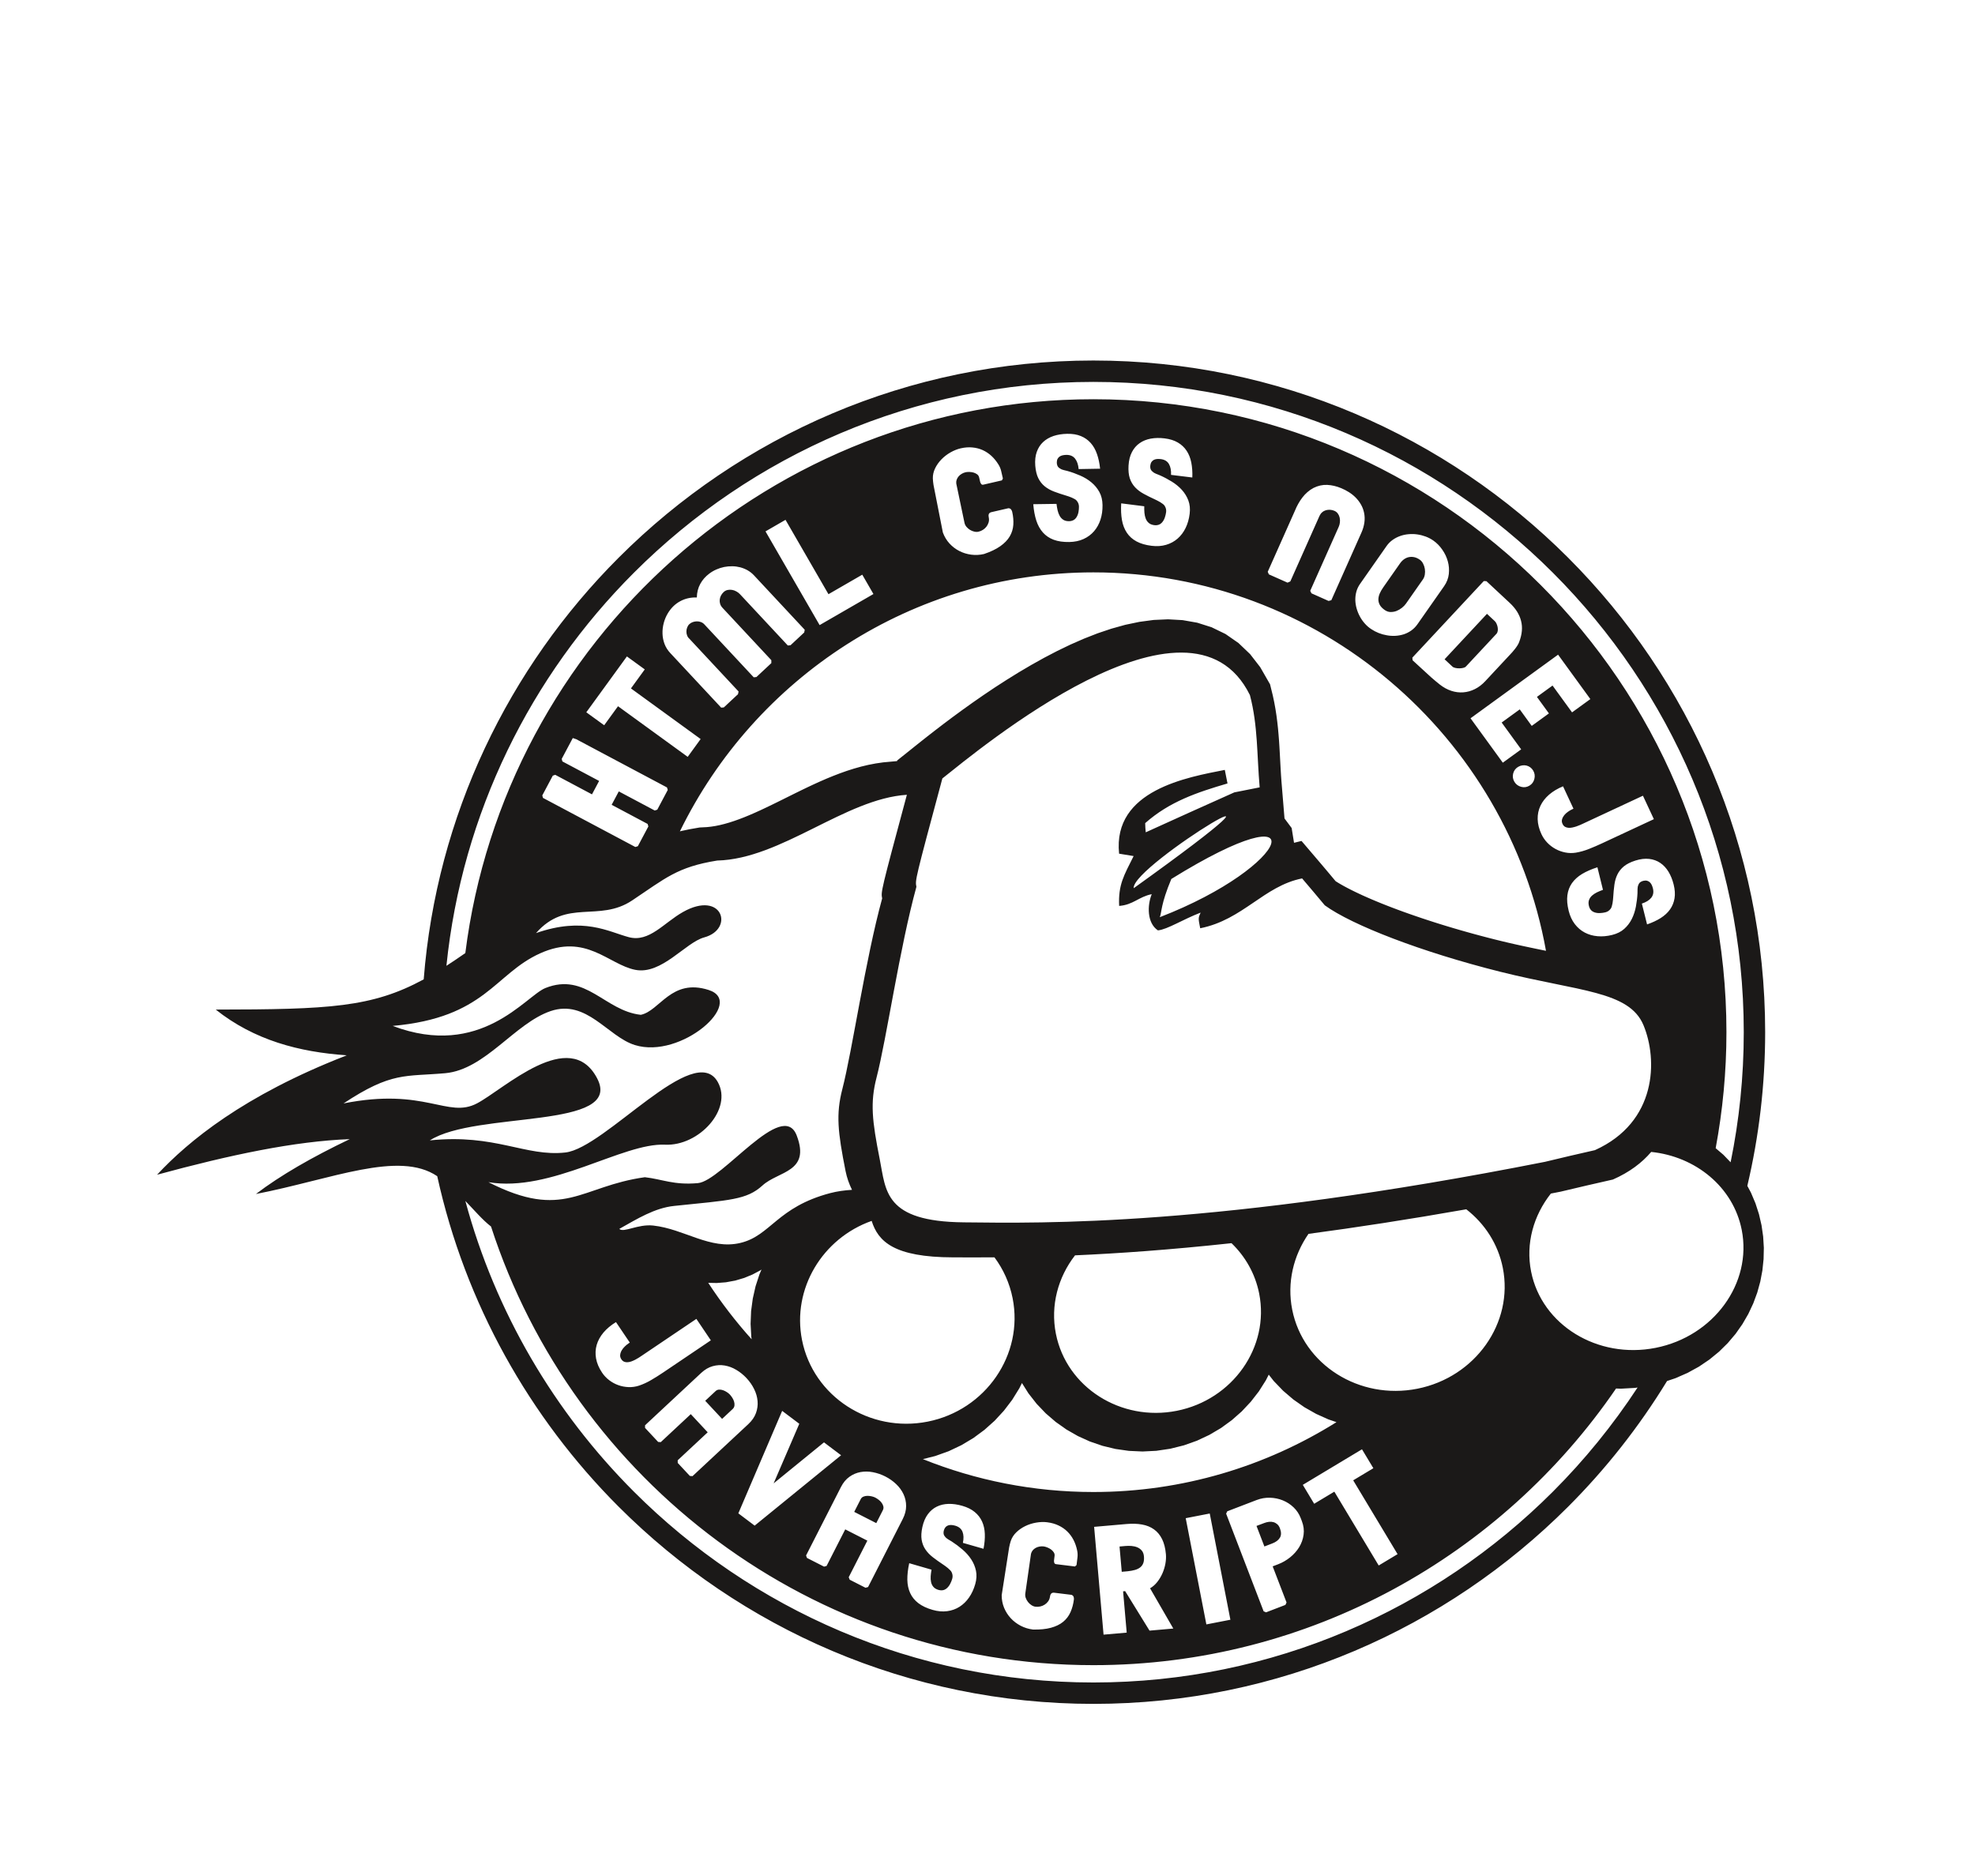 <svg xmlns:dc="http://purl.org/dc/elements/1.1/" xmlns:cc="http://creativecommons.org/ns#" xmlns:rdf="http://www.w3.org/1999/02/22-rdf-syntax-ns#" xmlns:svg="http://www.w3.org/2000/svg" xmlns="http://www.w3.org/2000/svg" viewBox="0 0 600.323 595.276" id="svg2" height="380.276" width="400.323" version="1.1">
  <defs id="defs16"></defs>
  
  <path id="path6" style="fill:#1b1918;fill-rule:evenodd" d="m 271.462,241.524 0.058,-0.216 4.131,-3.295 1.524,-1.224 1.844,-1.471 2.137,-1.686 2.402,-1.867 2.652,-2.033 2.876,-2.16 3.084,-2.26 3.272,-2.341 3.446,-2.391 3.603,-2.422 3.742,-2.414 3.861,-2.395 3.973,-2.341 4.065,-2.268 4.142,-2.16 4.212,-2.033 4.277,-1.875 4.327,-1.694 4.377,-1.474 4.423,-1.232 4.473,-0.935 4.524,-0.605 4.574,-0.204 4.612,0.262 4.627,0.812 4.57,1.448 4.412,2.144 4.112,2.857 3.696,3.53 3.195,4.123 3.126,5.444 0.874,3.553 0.454,2.144 0.385,2.117 0.323,2.09 0.262,2.044 0.223,2.017 0.177,1.983 0.154,1.956 0.123,1.917 0.108,1.886 0.1,1.859 0.1,1.833 0.1,1.813 0.108,1.79 0.127,1.775 0.97,11.796 2.268,3.034 0.755,4.689 2.375,-0.585 5.463,6.41 0.916,1.078 0.905,1.07 0.912,1.082 0.912,1.086 0.909,1.086 0.793,0.947 0.181,0.119 0.758,0.47 0.859,0.504 0.943,0.527 1.036,0.554 1.116,0.574 1.193,0.589 1.267,0.604 1.336,0.62 1.405,0.624 1.467,0.635 1.532,0.643 1.59,0.651 1.648,0.651 1.702,0.658 1.748,0.658 1.798,0.658 1.848,0.658 1.894,0.658 1.933,0.658 1.979,0.654 2.01,0.651 2.048,0.647 2.083,0.639 2.114,0.631 2.144,0.627 2.171,0.616 2.194,0.608 2.221,0.597 2.244,0.589 2.256,0.574 2.217,0.543 2.175,0.516 2.129,0.485 2.083,0.458 2.04,0.435 2.002,0.42 1.963,0.404 1.436,0.293 C 465.122,233.593 405.323,181.636 333.763,181.636 c -57.543,0 -107.475,33.601 -131.201,82.185 l 0.597,-0.15 2.491,-0.524 3.161,-0.554 2.294,-0.119 1.324,-0.142 1.374,-0.212 1.421,-0.289 1.467,-0.362 1.521,-0.435 1.559,-0.504 1.594,-0.566 1.64,-0.631 1.682,-0.693 1.709,-0.743 1.744,-0.789 1.771,-0.835 1.809,-0.87 1.833,-0.897 1.852,-0.916 1.886,-0.939 1.909,-0.947 1.937,-0.951 1.967,-0.947 1.99,-0.935 2.033,-0.92 2.056,-0.893 2.09,-0.855 2.125,-0.816 2.171,-0.77 2.214,-0.705 2.26,-0.635 2.298,-0.55 2.356,-0.454 2.41,-0.35 4.354,-0.397 z m 21.128,146.369 c -25.181,-0.258 -24.635,-10.017 -26.614,-19.988 -2.445,-12.327 -3.072,-18.006 -1.016,-25.967 3.203,-12.412 7.272,-40.954 12.643,-60.515 -0.427,-2.144 -0.427,-2.144 8.239,-34.394 11.257,-8.885 78.455,-65.258 97.585,-26.452 2.56,9.701 2.191,19.029 3.095,29.278 -0.539,0.108 -1.074,0.212 -1.609,0.32 -2.148,0.427 -4.296,0.851 -6.444,1.278 -9.374,4.173 -18.733,8.419 -28.096,12.67 -0.123,-1.016 -0.146,-1.963 -0.177,-2.914 7.746,-6.864 16.523,-9.771 26.117,-12.593 -0.289,-1.459 -0.578,-2.914 -0.855,-4.3 -11.657,2.314 -35.638,6.317 -33.543,26.587 1.486,0.262 3.049,0.512 4.612,0.758 -3.076,6.191 -4.905,9.02 -4.593,15.819 4.477,-0.331 6.198,-2.907 10.341,-3.727 -1.448,3.553 -1.532,9.151 1.956,11.488 2.98,-0.273 7.923,-3.484 13.551,-5.636 -0.77,1.744 -0.77,1.744 -0.131,4.966 13.567,-2.691 20.204,-13.413 32.334,-15.819 2.391,2.791 4.793,5.663 7.195,8.535 8.67,6.306 30.64,14.806 55.676,21.085 25.035,6.271 40.919,6.067 45.451,16.966 4.535,10.903 4.343,30.741 -15.411,39.645 -5.34,1.216 -10.598,2.421 -15.846,3.704 -104.464,20.635 -159.278,19.472 -184.459,19.207 z m -35.422,-10.314 c -2.364,0.139 -4.666,0.45 -6.903,1.036 -16.889,4.45 -18.891,13.517 -28.5,15.807 -9.609,2.298 -17.813,-4.439 -27.676,-5.513 -4.928,-0.527 -9.305,2.383 -10.768,1.07 5.74,-3.222 11.261,-6.656 17.405,-7.295 17.728,-1.84 23.01,-1.902 28.042,-6.495 5.032,-4.601 15.334,-4.177 10.849,-15.873 -4.493,-11.7 -23.672,14.448 -31.349,15.13 -7.684,0.685 -11.249,-1.244 -16.827,-1.875 -20.508,2.853 -25.593,13.836 -49.643,1.571 19.873,3.365 42.625,-12.523 56.022,-11.892 10.795,0.516 21.555,-11.295 16.766,-19.873 -7.438,-13.32 -35.707,20.927 -48.353,22.348 -12.643,1.424 -22.236,-6.006 -43.014,-3.838 14.621,-9.428 61.747,-3.318 53.054,-19.746 -8.685,-16.439 -29.478,3.461 -38.082,7.996 -9.351,4.92 -16.369,-5.151 -42.359,0.019 15.307,-10.133 19.561,-8.458 32.261,-9.59 12.708,-1.143 22.052,-15.834 33.443,-19.711 11.407,-3.873 18.113,8.073 26.702,10.768 14.718,4.62 35.31,-13.667 23.445,-17.466 -11.854,-3.8 -15.465,6.629 -21.524,7.88 -11.438,-1.232 -17.447,-13.628 -30.294,-8.489 -6.264,2.51 -20.408,22.61 -48.438,12.011 29.482,-2.633 32.234,-16.481 46.802,-23.037 14.568,-6.556 21.617,3.55 30.163,5.24 8.373,1.655 15.915,-8.674 21.882,-10.294 9.659,-2.618 5.802,-15.114 -6.726,-8.061 -6.117,3.446 -10.71,9.713 -17.197,7.992 -6.472,-1.721 -14.348,-6.56 -29.443,-1.294 9.682,-11.049 19.95,-3.334 30.494,-10.36 10.545,-7.022 14.267,-10.618 26.991,-12.662 20.338,-0.481 40.611,-19.619 60.184,-20.866 -8.265,30.748 -8.262,30.779 -7.842,32.889 -5.367,19.565 -9.44,48.107 -12.639,60.519 -2.06,7.961 -1.428,13.64 1.02,25.967 0.42,2.125 1.128,4.119 2.052,5.986 z m 253.582,-12.031 c 14.094,1.444 26.025,11.122 28.72,24.716 3.369,16.978 -8.893,33.805 -27.299,37.455 -18.402,3.65 -36.157,-7.222 -39.526,-24.2 -1.771,-8.924 0.781,-17.809 6.268,-24.758 1.039,-0.204 2.075,-0.4 3.118,-0.608 5.49,-1.328 10.991,-2.579 16.573,-3.846 5.293,-2.321 9.255,-5.355 12.146,-8.758 z m -58.675,18.206 c 5.84,4.535 10.086,10.983 11.599,18.606 3.461,17.463 -8.72,34.683 -27.126,38.332 -18.402,3.654 -36.238,-7.615 -39.703,-25.078 -1.709,-8.616 0.397,-17.17 5.166,-24.065 15.076,-2.013 31.718,-4.562 50.063,-7.796 z m -74.494,10.749 c 4.377,4.212 7.526,9.678 8.778,15.977 3.369,16.978 -8.373,33.697 -26.136,37.22 -17.759,3.523 -34.991,-7.449 -38.359,-24.427 -1.79,-9.024 0.693,-17.975 6.071,-24.908 13.578,-0.597 29.986,-1.732 49.647,-3.861 z m -75.21,4.5 c 2.791,3.746 4.801,8.135 5.763,12.982 3.553,17.909 -8.558,35.499 -26.956,39.148 -18.414,3.65 -36.315,-7.984 -39.868,-25.894 -3.226,-16.277 6.483,-32.281 22.094,-37.805 2.052,6.514 7.053,11.542 25.882,11.572 3.723,0.008 8.069,0.027 13.085,-0.004 z m 52.465,-107.948 c 0.678,-1.806 0.25,-3.958 3.654,-12.127 47.137,-29.201 38.406,-4.123 -3.654,12.127 z m -8.277,-9.201 c -0.97,-7.138 66.344,-47.556 0,0 z m 184.648,82.513 2.421,2.06 2.321,2.406 c 2.729,-13.336 4.169,-27.13 4.169,-41.251 l 0,-0.027 0,-0.058 C 540.108,270.705 516.933,219.133 479.57,181.763 442.193,144.382 390.602,121.198 333.79,121.195 l -0.027,0 -0.058,0 c -56.792,0.011 -108.364,23.187 -145.734,60.55 -32.712,32.708 -54.54,76.291 -59.491,124.741 1.913,-1.232 3.904,-2.576 5.998,-4.038 12.412,-98.863 97.15,-175.755 199.285,-175.755 110.632,0 200.859,90.231 200.859,200.863 0,12.573 -1.19,24.87 -3.415,36.812 z m 10.044,11.946 1.159,2.175 1.421,3.365 1.116,3.453 0.812,3.519 0.512,3.553 0.219,3.592 -0.085,3.596 -0.373,3.576 -0.67,3.55 -0.966,3.503 -1.27,3.434 -1.567,3.338 -1.867,3.222 -2.171,3.091 -2.475,2.922 -2.764,2.726 -3.057,2.502 -3.33,2.256 -3.596,1.975 -3.842,1.686 -2.676,0.897 c -8.878,14.537 -19.445,27.942 -31.426,39.922 -38.59,38.587 -91.86,62.521 -150.535,62.536 l -0.058,0 -0.027,0 c -58.69,-0.008 -111.987,-23.95 -150.589,-62.555 -28.288,-28.288 -48.692,-64.484 -57.581,-104.899 -12.188,-8.25 -33.443,0.97 -57.528,5.652 7.711,-5.875 17.767,-11.677 29.767,-17.413 -17.478,0.662 -37.867,4.966 -61.131,11.295 9.925,-10.656 27.43,-25.105 59.749,-37.716 l 0.42,-0.181 c -15.122,-1.04 -29.339,-4.793 -41.559,-14.51 35.996,-0.038 49.612,-0.697 65.989,-9.59 4.081,-52.045 26.991,-98.947 61.893,-133.846 38.594,-38.587 91.864,-62.521 150.538,-62.536 l 0.058,0 0.027,0 c 58.694,0.008 111.983,23.95 150.585,62.555 38.587,38.594 62.521,91.864 62.536,150.538 l 0,0.058 0,0.027 c -0.004,16.762 -1.967,33.07 -5.659,48.731 z m -34.821,63.991 -0.835,0.127 -4.466,0.25 -1.528,-0.058 c -36.23,52.935 -97.088,87.791 -165.838,87.791 -89.13,0 -165.002,-58.578 -191.131,-139.197 -2.733,-2.117 -5.082,-4.943 -8.146,-8.115 9.54,35.368 28.269,67.04 53.466,92.241 37.378,37.382 88.969,60.565 145.784,60.569 l 0.027,0 0.058,0 c 56.792,-0.011 108.364,-23.187 145.73,-60.55 10.048,-10.048 19.056,-21.132 26.879,-33.058 z m -95.54,10.995 -2.553,-0.87 -3.911,-1.756 -3.719,-2.11 -3.499,-2.448 -3.249,-2.776 -2.98,-3.095 -1.586,-2.021 -0.905,1.79 -2.233,3.526 -2.564,3.299 -2.864,3.053 -3.157,2.783 -3.434,2.498 -3.692,2.175 -3.923,1.84 -4.142,1.471 -4.331,1.082 -4.42,0.654 -4.389,0.219 -4.331,-0.2 -4.239,-0.604 -4.127,-0.997 -3.981,-1.367 -3.815,-1.728 -3.623,-2.071 -3.411,-2.41 -3.164,-2.722 -2.899,-3.034 -2.599,-3.322 -2.06,-3.272 -0.832,1.671 -2.271,3.669 -2.618,3.434 -2.933,3.18 -3.238,2.899 -3.523,2.602 -3.8,2.268 -4.038,1.913 -4.269,1.528 -3.911,0.982 c 16.743,6.722 35.01,10.437 54.105,10.437 28.288,0 54.725,-8.142 77.127,-22.171 z m -185.56,-26.302 -0.119,-0.801 -0.22,-4.096 0.162,-4.054 0.535,-3.973 0.878,-3.884 1.224,-3.761 0.662,-1.548 -0.493,0.312 -2.352,1.247 -2.626,1.086 -2.86,0.847 -2.961,0.543 -2.891,0.227 -2.714,-0.05 c 4.135,6.321 8.739,12.312 13.774,17.905 z m -17.544,-6.468 4.589,6.806 -15.164,10.233 c -1.178,0.793 -2.41,1.567 -3.7,2.329 -1.286,0.766 -2.603,1.367 -3.938,1.817 -1.093,0.354 -2.206,0.508 -3.33,0.462 -1.12,-0.046 -2.198,-0.25 -3.226,-0.62 -1.036,-0.37 -1.99,-0.889 -2.872,-1.559 -0.889,-0.678 -1.636,-1.459 -2.248,-2.368 -1.02,-1.513 -1.663,-3.018 -1.936,-4.52 -0.27,-1.494 -0.204,-2.945 0.2,-4.331 0.412,-1.397 1.132,-2.703 2.167,-3.934 1.043,-1.22 2.352,-2.325 3.95,-3.296 l 4.385,6.498 -0.45,0.304 c -0.362,0.243 -0.747,0.554 -1.136,0.939 -0.393,0.377 -0.724,0.793 -0.986,1.24 -0.262,0.454 -0.42,0.924 -0.477,1.413 -0.061,0.485 0.066,0.951 0.381,1.417 0.25,0.373 0.55,0.631 0.893,0.766 0.35,0.135 0.72,0.189 1.113,0.158 0.397,-0.031 0.797,-0.119 1.213,-0.273 0.42,-0.158 0.816,-0.339 1.209,-0.539 0.393,-0.2 0.762,-0.416 1.101,-0.635 0.343,-0.223 0.639,-0.42 0.878,-0.581 l 17.386,-11.726 z m 3.596,35.992 -5.37,-5.763 -9.521,8.882 -0.832,-0.062 -4.154,-4.45 -0.004,-0.835 17.817,-16.616 c 1.155,-1.07 2.368,-1.786 3.646,-2.137 1.282,-0.358 2.545,-0.427 3.815,-0.212 1.267,0.219 2.498,0.67 3.684,1.386 1.19,0.708 2.268,1.578 3.249,2.629 0.993,1.066 1.794,2.217 2.402,3.465 0.62,1.244 0.982,2.506 1.093,3.804 0.116,1.282 -0.058,2.556 -0.512,3.807 -0.458,1.255 -1.267,2.425 -2.41,3.492 l -17.724,16.527 -0.847,-0.073 -3.838,-4.115 -0.015,-0.851 9.521,-8.878 z m 2.575,-13.139 -3.365,3.138 5.355,5.744 3.345,-3.122 c 0.339,-0.312 0.531,-0.689 0.581,-1.113 0.042,-0.42 0.008,-0.843 -0.127,-1.27 -0.123,-0.427 -0.32,-0.835 -0.581,-1.236 -0.258,-0.393 -0.516,-0.728 -0.766,-0.993 -0.239,-0.258 -0.543,-0.512 -0.928,-0.755 -0.389,-0.254 -0.785,-0.454 -1.205,-0.604 -0.412,-0.146 -0.832,-0.216 -1.24,-0.2 -0.408,0.008 -0.766,0.15 -1.07,0.412 z m 18.34,29.347 15.977,-13.016 5.432,4.092 -27.426,22.333 -5.178,-3.9 13.905,-32.519 5.436,4.096 -8.146,18.914 z m 29.74,18.171 -7.018,-3.573 -5.913,11.599 -0.801,0.227 -5.424,-2.764 -0.289,-0.781 11.06,-21.705 c 0.716,-1.405 1.609,-2.491 2.691,-3.257 1.082,-0.778 2.248,-1.27 3.515,-1.505 1.267,-0.227 2.576,-0.223 3.938,0.042 1.359,0.262 2.672,0.708 3.95,1.359 1.297,0.662 2.445,1.471 3.446,2.433 1.005,0.959 1.779,2.021 2.325,3.203 0.547,1.167 0.824,2.421 0.824,3.754 -0.004,1.332 -0.362,2.71 -1.074,4.108 l -11.003,21.59 -0.82,0.22 -5.013,-2.556 -0.308,-0.789 5.913,-11.603 z m -2.075,-13.224 -2.091,4.1 6.999,3.565 2.075,-4.077 c 0.212,-0.412 0.266,-0.832 0.166,-1.244 -0.104,-0.412 -0.281,-0.797 -0.554,-1.151 -0.262,-0.362 -0.585,-0.677 -0.97,-0.966 -0.373,-0.281 -0.731,-0.504 -1.059,-0.674 -0.312,-0.158 -0.685,-0.293 -1.128,-0.389 -0.454,-0.104 -0.893,-0.158 -1.34,-0.154 -0.439,0 -0.855,0.081 -1.236,0.235 -0.377,0.146 -0.666,0.4 -0.862,0.755 z m 15.357,20.385 7.08,2.052 c -0.127,0.708 -0.212,1.394 -0.266,2.063 -0.042,0.674 -0.004,1.297 0.119,1.867 0.123,0.574 0.358,1.074 0.72,1.505 0.35,0.423 0.866,0.743 1.536,0.955 0.485,0.154 0.955,0.2 1.409,0.139 0.439,-0.062 0.87,-0.254 1.267,-0.577 0.435,-0.366 0.805,-0.828 1.109,-1.394 0.293,-0.57 0.52,-1.116 0.67,-1.648 0.196,-0.674 0.154,-1.34 -0.135,-1.998 -0.081,-0.223 -0.242,-0.458 -0.466,-0.693 -0.227,-0.242 -0.481,-0.481 -0.747,-0.705 -0.27,-0.231 -0.535,-0.439 -0.808,-0.627 -0.27,-0.196 -0.504,-0.354 -0.693,-0.485 -1.213,-0.808 -2.306,-1.578 -3.272,-2.329 -0.966,-0.743 -1.763,-1.571 -2.372,-2.475 -0.616,-0.905 -1.012,-1.929 -1.205,-3.064 -0.185,-1.143 -0.112,-2.495 0.231,-4.069 0.366,-1.644 0.943,-2.991 1.736,-4.061 0.793,-1.07 1.748,-1.879 2.857,-2.414 1.116,-0.547 2.352,-0.828 3.715,-0.866 1.371,-0.031 2.818,0.173 4.35,0.612 1.598,0.458 2.914,1.109 3.934,1.952 1.028,0.839 1.806,1.84 2.337,3.003 0.535,1.163 0.828,2.475 0.885,3.946 0.054,1.459 -0.077,3.045 -0.416,4.735 l -6.541,-1.879 c 0.289,-1.382 0.25,-2.549 -0.116,-3.496 -0.366,-0.951 -1.12,-1.594 -2.268,-1.94 -0.377,-0.108 -0.751,-0.185 -1.128,-0.223 -0.377,-0.035 -0.731,-0.011 -1.051,0.081 -0.32,0.088 -0.601,0.254 -0.859,0.493 -0.246,0.239 -0.443,0.57 -0.581,1.009 -0.123,0.366 -0.169,0.728 -0.135,1.07 0.031,0.343 0.169,0.67 0.427,0.982 0.277,0.377 0.62,0.67 1.02,0.901 0.408,0.235 0.785,0.458 1.147,0.685 1.182,0.762 2.31,1.613 3.407,2.549 1.089,0.932 2.01,1.96 2.756,3.091 0.739,1.12 1.255,2.341 1.528,3.657 0.277,1.313 0.196,2.733 -0.242,4.262 -0.462,1.601 -1.113,3.011 -1.967,4.231 -0.847,1.22 -1.859,2.198 -3.022,2.933 -1.17,0.739 -2.475,1.205 -3.923,1.394 -1.44,0.193 -2.976,0.058 -4.608,-0.412 -1.844,-0.527 -3.345,-1.24 -4.512,-2.125 -1.151,-0.882 -2.021,-1.944 -2.595,-3.192 -0.574,-1.247 -0.878,-2.652 -0.909,-4.231 -0.023,-1.575 0.173,-3.33 0.593,-5.263 z m 43.799,-12.985 c 1.317,0.162 2.506,0.497 3.569,1.005 1.066,0.497 1.994,1.139 2.787,1.913 0.793,0.774 1.451,1.671 1.975,2.679 0.524,1.012 0.901,2.106 1.143,3.28 0.169,0.743 0.208,1.505 0.116,2.287 -0.1,0.785 -0.196,1.586 -0.296,2.41 l -0.5,0.45 -5.975,-0.732 c -0.304,-0.038 -0.489,-0.173 -0.574,-0.404 -0.085,-0.235 -0.119,-0.473 -0.104,-0.72 0.019,-0.246 0.05,-0.497 0.089,-0.751 0.035,-0.25 0.065,-0.5 0.096,-0.747 0.054,-0.423 -0.038,-0.812 -0.277,-1.163 -0.235,-0.354 -0.535,-0.651 -0.893,-0.916 -0.37,-0.254 -0.766,-0.462 -1.182,-0.627 -0.423,-0.162 -0.797,-0.262 -1.113,-0.304 -0.462,-0.054 -0.916,-0.042 -1.351,0.05 -0.435,0.081 -0.835,0.227 -1.201,0.431 -0.366,0.208 -0.674,0.466 -0.932,0.781 -0.254,0.312 -0.435,0.674 -0.535,1.093 l -1.802,12.562 c -0.073,0.485 -0.027,0.955 0.139,1.432 0.173,0.477 0.416,0.909 0.728,1.305 0.304,0.389 0.674,0.724 1.089,0.989 0.412,0.27 0.835,0.435 1.274,0.489 0.504,0.062 1.012,0.035 1.521,-0.077 0.504,-0.119 0.962,-0.304 1.378,-0.57 0.416,-0.262 0.774,-0.597 1.074,-0.997 0.296,-0.389 0.493,-0.843 0.589,-1.351 l 0.008,-0.081 c 0.054,-0.451 0.181,-0.797 0.37,-1.036 0.193,-0.239 0.5,-0.354 0.92,-0.335 l 0.019,0.004 5.563,0.681 0.062,0.031 c 0.296,0.127 0.489,0.327 0.593,0.593 0.092,0.27 0.123,0.55 0.089,0.839 -0.181,1.474 -0.539,2.814 -1.078,4.019 -0.531,1.209 -1.313,2.233 -2.333,3.076 -1.02,0.835 -2.318,1.467 -3.885,1.89 -1.567,0.427 -3.461,0.616 -5.69,0.558 l -0.046,-0.004 c -1.363,-0.169 -2.637,-0.566 -3.842,-1.186 -1.201,-0.631 -2.256,-1.421 -3.145,-2.383 -0.901,-0.97 -1.605,-2.071 -2.125,-3.315 -0.512,-1.247 -0.77,-2.587 -0.77,-4.008 l 2.364,-15.149 c 0.073,-0.343 0.146,-0.685 0.227,-1.036 0.077,-0.358 0.173,-0.689 0.289,-1.012 0.346,-1.036 0.932,-1.952 1.759,-2.753 0.828,-0.805 1.782,-1.463 2.857,-1.986 1.078,-0.524 2.229,-0.889 3.446,-1.097 1.217,-0.212 2.387,-0.25 3.519,-0.112 z m 24.065,21.909 1.147,13.105 -7.345,0.643 -2.991,-34.209 10.271,-0.897 c 1.829,-0.162 3.484,-0.108 4.947,0.162 1.463,0.266 2.729,0.778 3.796,1.552 1.062,0.758 1.909,1.786 2.552,3.087 0.639,1.301 1.043,2.891 1.209,4.781 0.081,0.932 0.027,1.925 -0.162,2.995 -0.196,1.062 -0.512,2.087 -0.943,3.08 -0.439,0.989 -0.986,1.906 -1.648,2.745 -0.67,0.847 -1.428,1.505 -2.275,1.994 l 7.376,12.774 -7.546,0.662 -7.734,-12.531 -0.654,0.058 z m -1.128,-14.221 0.701,8.023 1.875,-0.166 c 0.87,-0.092 1.644,-0.235 2.31,-0.42 0.674,-0.193 1.236,-0.47 1.675,-0.82 0.45,-0.358 0.778,-0.812 0.982,-1.378 0.204,-0.574 0.273,-1.267 0.2,-2.09 -0.069,-0.778 -0.293,-1.386 -0.681,-1.848 -0.381,-0.454 -0.855,-0.801 -1.413,-1.04 -0.562,-0.235 -1.174,-0.377 -1.833,-0.431 -0.658,-0.054 -1.297,-0.05 -1.921,0.004 l -1.894,0.166 z m 20.997,-8.989 7.626,-1.482 6.552,33.709 -7.626,1.482 -6.552,-33.709 z m 27.591,15.287 4.404,11.465 -0.362,0.77 -6.148,2.36 -0.766,-0.339 -11.892,-30.976 0.35,-0.747 9.336,-3.584 c 1.374,-0.524 2.787,-0.77 4.223,-0.728 1.436,0.046 2.799,0.323 4.077,0.843 1.27,0.516 2.41,1.247 3.407,2.206 0.997,0.951 1.752,2.079 2.256,3.388 l 0.373,0.974 c 0.566,1.474 0.755,2.922 0.551,4.343 -0.196,1.421 -0.67,2.729 -1.405,3.942 -0.739,1.201 -1.694,2.275 -2.857,3.215 -1.167,0.939 -2.429,1.671 -3.788,2.194 l -1.759,0.674 z m -5.128,-12.828 2.502,6.521 2.529,-0.974 c 1.128,-0.431 1.933,-1.039 2.398,-1.821 0.462,-0.778 0.458,-1.786 -0.012,-3.003 -0.212,-0.554 -0.497,-0.982 -0.851,-1.282 -0.366,-0.308 -0.762,-0.524 -1.197,-0.643 -0.439,-0.123 -0.901,-0.154 -1.401,-0.1 -0.489,0.054 -0.97,0.177 -1.432,0.35 l -2.537,0.951 z m 30.679,-14.475 14.079,23.43 -5.987,3.596 -14.075,-23.426 -6.398,3.842 -3.611,-6.006 18.779,-11.284 3.611,6.006 -6.398,3.842 z M 174.667,252.08 l 2.264,-4.258 -11.653,-6.194 -0.216,-0.808 3.515,-6.61 1.113,0.377 28.777,15.299 0.242,0.797 -3.326,6.26 -0.808,0.262 -11.403,-6.063 -2.264,4.254 11.407,6.067 0.242,0.793 -3.338,6.279 -0.801,0.246 -29.297,-15.576 -0.223,-0.789 3.338,-6.279 0.778,-0.254 11.653,6.198 z m 223.08,-90.101 c 0.281,-0.701 0.62,-1.401 1.009,-2.098 0.389,-0.697 0.824,-1.363 1.301,-1.983 0.474,-0.631 1.012,-1.201 1.609,-1.721 0.585,-0.512 1.224,-0.959 1.909,-1.324 1.428,-0.72 2.887,-1.043 4.377,-0.978 1.494,0.077 2.961,0.42 4.416,1.032 0.851,0.346 1.667,0.77 2.456,1.267 0.789,0.493 1.502,1.063 2.144,1.706 0.635,0.647 1.19,1.355 1.648,2.152 0.47,0.789 0.801,1.648 1.009,2.587 0.239,1.082 0.273,2.156 0.116,3.218 -0.15,1.062 -0.45,2.098 -0.893,3.095 l -9.59,21.536 -0.87,0.235 -5.432,-2.421 -0.393,-0.793 9.055,-20.338 c 0.185,-0.416 0.304,-0.866 0.358,-1.371 0.062,-0.504 0.035,-0.997 -0.065,-1.467 -0.096,-0.477 -0.281,-0.909 -0.558,-1.301 -0.273,-0.393 -0.631,-0.689 -1.089,-0.893 -0.45,-0.2 -0.916,-0.32 -1.394,-0.343 -0.466,-0.031 -0.924,0.019 -1.359,0.146 -0.431,0.127 -0.824,0.343 -1.174,0.654 -0.354,0.3 -0.631,0.689 -0.839,1.151 l -9.251,20.777 -0.889,0.393 -5.921,-2.633 -0.362,-0.808 8.674,-19.476 z m 43.88,9.563 c 1.074,0.754 2.025,1.709 2.818,2.86 0.808,1.151 1.397,2.379 1.767,3.707 0.37,1.317 0.473,2.664 0.323,4.042 -0.158,1.382 -0.658,2.672 -1.501,3.877 l -8.439,12.05 c -0.57,0.812 -1.224,1.474 -1.967,2.002 -0.739,0.524 -1.532,0.924 -2.383,1.205 -0.855,0.266 -1.736,0.435 -2.637,0.485 -0.912,0.046 -1.813,0 -2.714,-0.166 -0.897,-0.15 -1.763,-0.393 -2.61,-0.724 -0.847,-0.339 -1.621,-0.743 -2.341,-1.228 -0.758,-0.493 -1.44,-1.082 -2.052,-1.775 -0.62,-0.689 -1.143,-1.436 -1.575,-2.252 -0.447,-0.812 -0.785,-1.663 -1.036,-2.549 -0.25,-0.889 -0.389,-1.786 -0.408,-2.691 -0.011,-0.905 0.096,-1.782 0.335,-2.649 0.246,-0.87 0.627,-1.679 1.155,-2.429 l 8.435,-12.05 c 0.535,-0.762 1.174,-1.401 1.917,-1.929 0.743,-0.523 1.528,-0.935 2.387,-1.236 0.859,-0.308 1.744,-0.497 2.672,-0.574 0.928,-0.085 1.859,-0.062 2.78,0.073 0.928,0.131 1.813,0.362 2.683,0.685 0.87,0.335 1.663,0.751 2.391,1.263 z m -15.946,14.918 c -0.466,0.666 -0.832,1.321 -1.101,1.952 -0.258,0.631 -0.397,1.259 -0.393,1.863 0.004,0.604 0.162,1.186 0.477,1.74 0.316,0.547 0.828,1.066 1.54,1.567 0.589,0.408 1.201,0.624 1.852,0.631 0.651,0.008 1.29,-0.104 1.898,-0.339 0.612,-0.246 1.182,-0.577 1.713,-1.001 0.527,-0.423 0.955,-0.862 1.278,-1.328 l 5.386,-7.692 c 0.304,-0.435 0.497,-0.947 0.593,-1.54 0.096,-0.593 0.1,-1.182 0.004,-1.775 -0.096,-0.593 -0.273,-1.147 -0.547,-1.671 -0.262,-0.523 -0.604,-0.935 -1.016,-1.224 -0.589,-0.416 -1.174,-0.689 -1.752,-0.82 -0.589,-0.131 -1.155,-0.139 -1.698,-0.038 -0.55,0.104 -1.07,0.331 -1.552,0.662 -0.485,0.346 -0.92,0.781 -1.297,1.32 l -5.386,7.692 z m 43.195,17.216 c -0.112,0.339 -0.285,0.689 -0.52,1.07 -0.235,0.385 -0.497,0.751 -0.778,1.12 -0.281,0.366 -0.566,0.712 -0.866,1.047 -0.293,0.327 -0.57,0.624 -0.808,0.878 l -7.823,8.389 c -1.001,1.074 -2.098,1.909 -3.288,2.499 -1.186,0.589 -2.41,0.932 -3.661,1.024 -1.259,0.096 -2.518,-0.058 -3.78,-0.47 -1.263,-0.408 -2.472,-1.07 -3.642,-1.979 -0.493,-0.369 -0.963,-0.762 -1.413,-1.151 -0.454,-0.393 -0.909,-0.785 -1.367,-1.17 l -5.883,-5.397 -0.081,-0.847 22.664,-24.3 0.835,0.035 7.426,6.922 c 1.856,1.732 3.045,3.619 3.565,5.671 0.535,2.048 0.335,4.262 -0.581,6.66 z m -10.237,-8.885 -13.447,14.421 2.479,2.314 c 0.227,0.208 0.547,0.358 0.951,0.439 0.412,0.089 0.843,0.131 1.286,0.123 0.447,-0.004 0.855,-0.062 1.236,-0.154 0.377,-0.1 0.639,-0.223 0.789,-0.389 l 9.701,-10.398 c 0.219,-0.239 0.362,-0.543 0.423,-0.916 0.054,-0.373 0.054,-0.754 -0.019,-1.151 -0.073,-0.393 -0.185,-0.774 -0.35,-1.128 -0.146,-0.354 -0.343,-0.635 -0.566,-0.847 l -2.483,-2.314 z m 20.812,22.756 -4.959,3.603 3.804,5.24 -5.451,3.961 -3.804,-5.239 -5.736,4.169 6.187,8.516 -5.825,4.231 -10.241,-14.094 27.78,-20.184 10.24,14.094 -5.809,4.219 -6.187,-8.516 z m -10.918,25.805 c 0.404,-0.246 0.832,-0.4 1.309,-0.466 0.462,-0.069 0.916,-0.054 1.347,0.054 0.427,0.104 0.82,0.296 1.193,0.562 0.362,0.273 0.67,0.608 0.916,1.016 0.489,0.816 0.616,1.698 0.385,2.649 -0.231,0.947 -0.751,1.659 -1.567,2.148 -0.824,0.497 -1.698,0.624 -2.633,0.373 -0.935,-0.25 -1.644,-0.778 -2.137,-1.594 -0.493,-0.824 -0.624,-1.694 -0.397,-2.618 0.231,-0.924 0.754,-1.632 1.582,-2.125 z m 39.595,9.155 3.469,7.442 -16.577,7.73 c -1.29,0.601 -2.626,1.174 -4.019,1.725 -1.39,0.554 -2.783,0.943 -4.173,1.178 -1.136,0.177 -2.26,0.158 -3.361,-0.066 -1.101,-0.219 -2.133,-0.593 -3.091,-1.12 -0.962,-0.523 -1.825,-1.186 -2.595,-1.986 -0.77,-0.805 -1.382,-1.698 -1.848,-2.691 -0.77,-1.651 -1.17,-3.238 -1.205,-4.762 -0.035,-1.521 0.258,-2.941 0.878,-4.25 0.624,-1.313 1.54,-2.491 2.756,-3.546 1.22,-1.043 2.683,-1.929 4.416,-2.637 l 3.311,7.103 -0.493,0.231 c -0.393,0.185 -0.82,0.431 -1.267,0.751 -0.447,0.312 -0.839,0.67 -1.166,1.07 -0.327,0.408 -0.562,0.847 -0.693,1.321 -0.139,0.466 -0.085,0.951 0.154,1.459 0.189,0.404 0.447,0.708 0.762,0.897 0.323,0.185 0.685,0.3 1.074,0.327 0.397,0.035 0.808,0.008 1.244,-0.081 0.435,-0.089 0.859,-0.204 1.274,-0.339 0.423,-0.139 0.82,-0.293 1.19,-0.458 0.373,-0.166 0.693,-0.316 0.955,-0.435 l 19.006,-8.862 z m -14.444,22.71 1.763,7.157 c -0.678,0.246 -1.313,0.512 -1.921,0.801 -0.604,0.296 -1.124,0.647 -1.559,1.036 -0.431,0.393 -0.747,0.851 -0.939,1.378 -0.196,0.516 -0.216,1.12 -0.058,1.806 0.108,0.497 0.3,0.928 0.581,1.29 0.273,0.35 0.654,0.624 1.136,0.808 0.531,0.196 1.116,0.285 1.759,0.262 0.639,-0.027 1.224,-0.108 1.763,-0.242 0.681,-0.169 1.236,-0.535 1.663,-1.116 0.154,-0.181 0.273,-0.435 0.366,-0.747 0.096,-0.32 0.177,-0.658 0.239,-1.001 0.062,-0.35 0.112,-0.681 0.139,-1.016 0.031,-0.327 0.054,-0.612 0.073,-0.839 0.092,-1.455 0.212,-2.787 0.381,-4 0.158,-1.209 0.477,-2.31 0.959,-3.292 0.477,-0.986 1.163,-1.84 2.052,-2.576 0.897,-0.731 2.106,-1.343 3.638,-1.833 1.605,-0.508 3.064,-0.681 4.385,-0.531 1.324,0.154 2.502,0.577 3.519,1.27 1.032,0.693 1.894,1.625 2.606,2.783 0.712,1.17 1.263,2.526 1.648,4.073 0.4,1.613 0.497,3.076 0.277,4.385 -0.215,1.309 -0.693,2.483 -1.432,3.523 -0.739,1.047 -1.732,1.956 -2.976,2.745 -1.24,0.774 -2.676,1.451 -4.308,2.006 l -1.648,-6.606 c 1.344,-0.439 2.337,-1.059 2.972,-1.848 0.639,-0.789 0.82,-1.767 0.547,-2.934 -0.096,-0.381 -0.216,-0.743 -0.37,-1.089 -0.158,-0.346 -0.354,-0.635 -0.597,-0.87 -0.235,-0.231 -0.52,-0.389 -0.855,-0.493 -0.331,-0.096 -0.716,-0.1 -1.163,-0.004 -0.377,0.077 -0.716,0.22 -0.997,0.42 -0.277,0.2 -0.493,0.485 -0.635,0.862 -0.189,0.427 -0.273,0.87 -0.273,1.336 0.004,0.466 -0.004,0.909 -0.019,1.332 -0.065,1.405 -0.239,2.81 -0.5,4.223 -0.266,1.413 -0.693,2.722 -1.297,3.934 -0.601,1.201 -1.401,2.26 -2.406,3.157 -0.997,0.893 -2.271,1.532 -3.811,1.917 -1.621,0.404 -3.164,0.543 -4.647,0.412 -1.478,-0.123 -2.833,-0.512 -4.054,-1.151 -1.224,-0.643 -2.279,-1.54 -3.168,-2.699 -0.885,-1.151 -1.536,-2.549 -1.948,-4.196 -0.462,-1.863 -0.601,-3.519 -0.412,-4.97 0.185,-1.44 0.674,-2.722 1.463,-3.846 0.793,-1.116 1.859,-2.083 3.211,-2.899 1.355,-0.808 2.972,-1.517 4.854,-2.117 z m -306.655,-56.758 22.113,16.065 -4.104,5.652 -22.113,-16.065 -4.389,6.037 -5.671,-4.115 12.881,-17.724 5.667,4.115 -4.385,6.037 z m 20.904,-28.858 c 0.035,-1.629 0.404,-3.072 1.105,-4.335 0.693,-1.263 1.644,-2.341 2.841,-3.234 0.693,-0.524 1.444,-0.966 2.248,-1.317 0.805,-0.358 1.632,-0.616 2.479,-0.793 0.843,-0.166 1.709,-0.246 2.583,-0.231 0.87,0.011 1.713,0.127 2.533,0.339 0.82,0.223 1.605,0.535 2.352,0.966 0.747,0.427 1.421,0.962 2.013,1.601 l 16.081,17.243 -0.158,0.862 -4.346,4.054 -0.859,0.081 -15.18,-16.277 c -0.304,-0.327 -0.681,-0.624 -1.12,-0.866 -0.443,-0.254 -0.901,-0.42 -1.378,-0.5 -0.47,-0.081 -0.951,-0.077 -1.417,0.023 -0.47,0.1 -0.889,0.316 -1.267,0.666 -0.358,0.339 -0.651,0.72 -0.87,1.139 -0.212,0.423 -0.335,0.855 -0.377,1.305 -0.042,0.447 0.004,0.893 0.142,1.324 0.139,0.447 0.385,0.851 0.732,1.22 l 15.503,16.627 0,0.932 -4.735,4.42 -0.855,0.081 -15.684,-16.82 c -0.304,-0.323 -0.662,-0.558 -1.086,-0.716 -0.423,-0.158 -0.855,-0.223 -1.294,-0.216 -0.435,0.012 -0.862,0.089 -1.274,0.231 -0.412,0.15 -0.77,0.358 -1.066,0.639 -0.316,0.289 -0.55,0.643 -0.705,1.066 -0.158,0.408 -0.243,0.835 -0.246,1.266 -0.004,0.435 0.065,0.859 0.223,1.274 0.158,0.416 0.393,0.758 0.701,1.02 l 0.015,0.019 15.615,16.743 -0.189,0.859 -4.497,4.196 -0.839,0.065 -16.177,-17.351 c -0.797,-0.851 -1.394,-1.809 -1.794,-2.864 -0.397,-1.059 -0.612,-2.148 -0.639,-3.261 -0.038,-1.113 0.089,-2.225 0.377,-3.33 0.289,-1.105 0.716,-2.137 1.282,-3.084 1.012,-1.694 2.318,-2.987 3.915,-3.857 1.598,-0.874 3.369,-1.278 5.309,-1.213 z m 41.77,-1.043 10.726,-6.191 3.542,6.137 -17.074,9.859 -17.17,-29.74 6.348,-3.665 13.628,23.599 z m 41.97,-46.29 c 1.29,-0.3 2.526,-0.389 3.692,-0.277 1.174,0.104 2.268,0.389 3.28,0.843 1.009,0.458 1.933,1.074 2.772,1.844 0.835,0.774 1.567,1.671 2.194,2.691 0.412,0.639 0.712,1.344 0.889,2.11 0.177,0.774 0.358,1.559 0.547,2.368 l -0.316,0.593 -5.867,1.355 c -0.296,0.069 -0.52,0.008 -0.678,-0.181 -0.158,-0.193 -0.27,-0.404 -0.339,-0.643 -0.069,-0.235 -0.127,-0.485 -0.173,-0.732 -0.054,-0.25 -0.112,-0.497 -0.169,-0.739 -0.096,-0.416 -0.312,-0.747 -0.654,-0.997 -0.343,-0.254 -0.728,-0.427 -1.155,-0.554 -0.435,-0.116 -0.878,-0.173 -1.324,-0.185 -0.458,-0.008 -0.839,0.023 -1.151,0.096 -0.451,0.104 -0.874,0.273 -1.251,0.504 -0.381,0.227 -0.708,0.5 -0.982,0.816 -0.273,0.323 -0.473,0.67 -0.608,1.055 -0.135,0.381 -0.181,0.781 -0.127,1.209 l 2.602,12.423 c 0.092,0.477 0.3,0.905 0.62,1.297 0.327,0.389 0.701,0.712 1.128,0.978 0.423,0.262 0.878,0.447 1.363,0.558 0.481,0.112 0.932,0.119 1.363,0.019 0.497,-0.112 0.966,-0.312 1.405,-0.593 0.435,-0.281 0.801,-0.608 1.101,-1.005 0.3,-0.389 0.524,-0.824 0.666,-1.301 0.146,-0.47 0.177,-0.963 0.092,-1.471 l -0.019,-0.081 c -0.104,-0.443 -0.104,-0.808 -0.008,-1.101 0.096,-0.289 0.346,-0.5 0.751,-0.627 l 0.019,-0.004 5.459,-1.259 0.069,0.008 c 0.32,0.015 0.57,0.135 0.758,0.354 0.181,0.22 0.308,0.473 0.373,0.755 0.335,1.448 0.454,2.83 0.362,4.15 -0.089,1.313 -0.474,2.545 -1.143,3.684 -0.674,1.136 -1.675,2.171 -3.003,3.107 -1.324,0.935 -3.041,1.759 -5.155,2.472 l -0.046,0.008 c -1.34,0.312 -2.672,0.373 -4.015,0.2 -1.347,-0.181 -2.606,-0.562 -3.773,-1.163 -1.174,-0.601 -2.214,-1.397 -3.126,-2.387 -0.909,-0.997 -1.613,-2.167 -2.098,-3.503 l -2.96,-15.041 c -0.046,-0.35 -0.096,-0.697 -0.139,-1.055 -0.046,-0.362 -0.073,-0.708 -0.077,-1.051 -0.027,-1.089 0.212,-2.148 0.716,-3.188 0.5,-1.039 1.17,-1.983 2.002,-2.841 0.835,-0.862 1.79,-1.598 2.864,-2.214 1.07,-0.612 2.156,-1.047 3.268,-1.305 z m 23.014,17.732 7.372,-0.104 c 0.085,0.716 0.2,1.394 0.346,2.052 0.154,0.654 0.373,1.24 0.658,1.752 0.285,0.508 0.658,0.92 1.128,1.228 0.462,0.304 1.047,0.458 1.752,0.462 0.508,0.004 0.966,-0.088 1.382,-0.281 0.408,-0.185 0.758,-0.497 1.043,-0.92 0.312,-0.477 0.531,-1.028 0.654,-1.655 0.116,-0.631 0.169,-1.22 0.162,-1.775 -0.012,-0.701 -0.246,-1.324 -0.716,-1.871 -0.142,-0.189 -0.362,-0.366 -0.647,-0.524 -0.289,-0.169 -0.601,-0.32 -0.92,-0.458 -0.327,-0.139 -0.643,-0.262 -0.959,-0.366 -0.316,-0.104 -0.585,-0.189 -0.801,-0.258 -1.397,-0.42 -2.668,-0.836 -3.811,-1.274 -1.143,-0.427 -2.148,-0.982 -2.995,-1.671 -0.851,-0.685 -1.528,-1.548 -2.048,-2.579 -0.508,-1.039 -0.832,-2.352 -0.966,-3.958 -0.131,-1.679 0.027,-3.138 0.474,-4.393 0.447,-1.255 1.12,-2.306 2.025,-3.145 0.908,-0.847 2.01,-1.478 3.299,-1.913 1.301,-0.427 2.745,-0.658 4.339,-0.685 1.663,-0.031 3.111,0.208 4.335,0.716 1.228,0.504 2.264,1.232 3.111,2.187 0.855,0.955 1.517,2.125 2.002,3.515 0.481,1.382 0.816,2.937 0.986,4.651 l -6.803,0.119 c -0.131,-1.409 -0.508,-2.514 -1.132,-3.311 -0.627,-0.801 -1.54,-1.197 -2.737,-1.194 -0.393,0.008 -0.774,0.046 -1.143,0.116 -0.373,0.077 -0.701,0.204 -0.986,0.385 -0.277,0.177 -0.497,0.42 -0.67,0.724 -0.169,0.3 -0.258,0.674 -0.266,1.132 -0.011,0.385 0.05,0.747 0.185,1.063 0.131,0.32 0.358,0.593 0.697,0.816 0.377,0.277 0.785,0.462 1.24,0.566 0.454,0.104 0.885,0.208 1.294,0.32 1.355,0.381 2.683,0.866 4.004,1.44 1.317,0.574 2.495,1.282 3.542,2.148 1.036,0.855 1.883,1.871 2.533,3.049 0.647,1.174 0.986,2.56 1.012,4.15 0.027,1.667 -0.185,3.203 -0.643,4.62 -0.454,1.413 -1.136,2.645 -2.037,3.688 -0.901,1.047 -2.013,1.879 -3.342,2.483 -1.321,0.604 -2.83,0.92 -4.524,0.951 -1.921,0.035 -3.569,-0.208 -4.939,-0.712 -1.359,-0.504 -2.502,-1.27 -3.415,-2.295 -0.912,-1.024 -1.617,-2.279 -2.106,-3.78 -0.481,-1.501 -0.808,-3.234 -0.97,-5.209 z m 27.896,-0.27 7.315,0.924 c -0.015,0.72 0.004,1.409 0.058,2.079 0.062,0.67 0.2,1.278 0.408,1.825 0.212,0.547 0.523,1.005 0.947,1.374 0.416,0.366 0.97,0.601 1.667,0.701 0.504,0.077 0.974,0.05 1.413,-0.085 0.427,-0.127 0.82,-0.385 1.159,-0.766 0.377,-0.427 0.666,-0.943 0.878,-1.552 0.204,-0.604 0.339,-1.182 0.408,-1.732 0.085,-0.697 -0.062,-1.347 -0.447,-1.952 -0.116,-0.208 -0.312,-0.416 -0.57,-0.608 -0.262,-0.208 -0.55,-0.4 -0.847,-0.581 -0.304,-0.185 -0.601,-0.35 -0.901,-0.493 -0.293,-0.15 -0.55,-0.27 -0.754,-0.37 -1.328,-0.608 -2.526,-1.197 -3.6,-1.794 -1.07,-0.581 -1.986,-1.27 -2.729,-2.071 -0.747,-0.797 -1.301,-1.744 -1.671,-2.837 -0.362,-1.101 -0.497,-2.448 -0.404,-4.054 0.1,-1.682 0.462,-3.103 1.078,-4.285 0.616,-1.182 1.432,-2.129 2.445,-2.83 1.012,-0.716 2.194,-1.186 3.53,-1.436 1.351,-0.246 2.81,-0.273 4.393,-0.077 1.652,0.2 3.053,0.635 4.196,1.313 1.143,0.666 2.067,1.532 2.776,2.599 0.712,1.063 1.205,2.314 1.494,3.757 0.281,1.436 0.397,3.022 0.327,4.743 l -6.756,-0.828 c 0.069,-1.413 -0.15,-2.56 -0.658,-3.438 -0.508,-0.882 -1.355,-1.401 -2.545,-1.563 -0.389,-0.046 -0.77,-0.062 -1.147,-0.042 -0.381,0.023 -0.724,0.1 -1.028,0.243 -0.3,0.139 -0.55,0.346 -0.766,0.624 -0.208,0.273 -0.35,0.631 -0.42,1.086 -0.065,0.377 -0.054,0.743 0.031,1.078 0.089,0.331 0.277,0.635 0.581,0.905 0.331,0.327 0.712,0.566 1.147,0.732 0.439,0.166 0.847,0.327 1.24,0.497 1.286,0.566 2.537,1.232 3.761,1.983 1.224,0.751 2.291,1.617 3.211,2.618 0.905,0.993 1.605,2.117 2.083,3.376 0.477,1.255 0.616,2.672 0.423,4.25 -0.204,1.652 -0.627,3.145 -1.278,4.485 -0.647,1.336 -1.494,2.46 -2.529,3.369 -1.04,0.912 -2.256,1.578 -3.654,1.99 -1.394,0.416 -2.93,0.523 -4.616,0.316 -1.906,-0.235 -3.503,-0.701 -4.789,-1.394 -1.278,-0.689 -2.302,-1.605 -3.064,-2.749 -0.758,-1.14 -1.282,-2.479 -1.555,-4.035 -0.273,-1.552 -0.354,-3.315 -0.239,-5.293 z"></path>
</svg>
